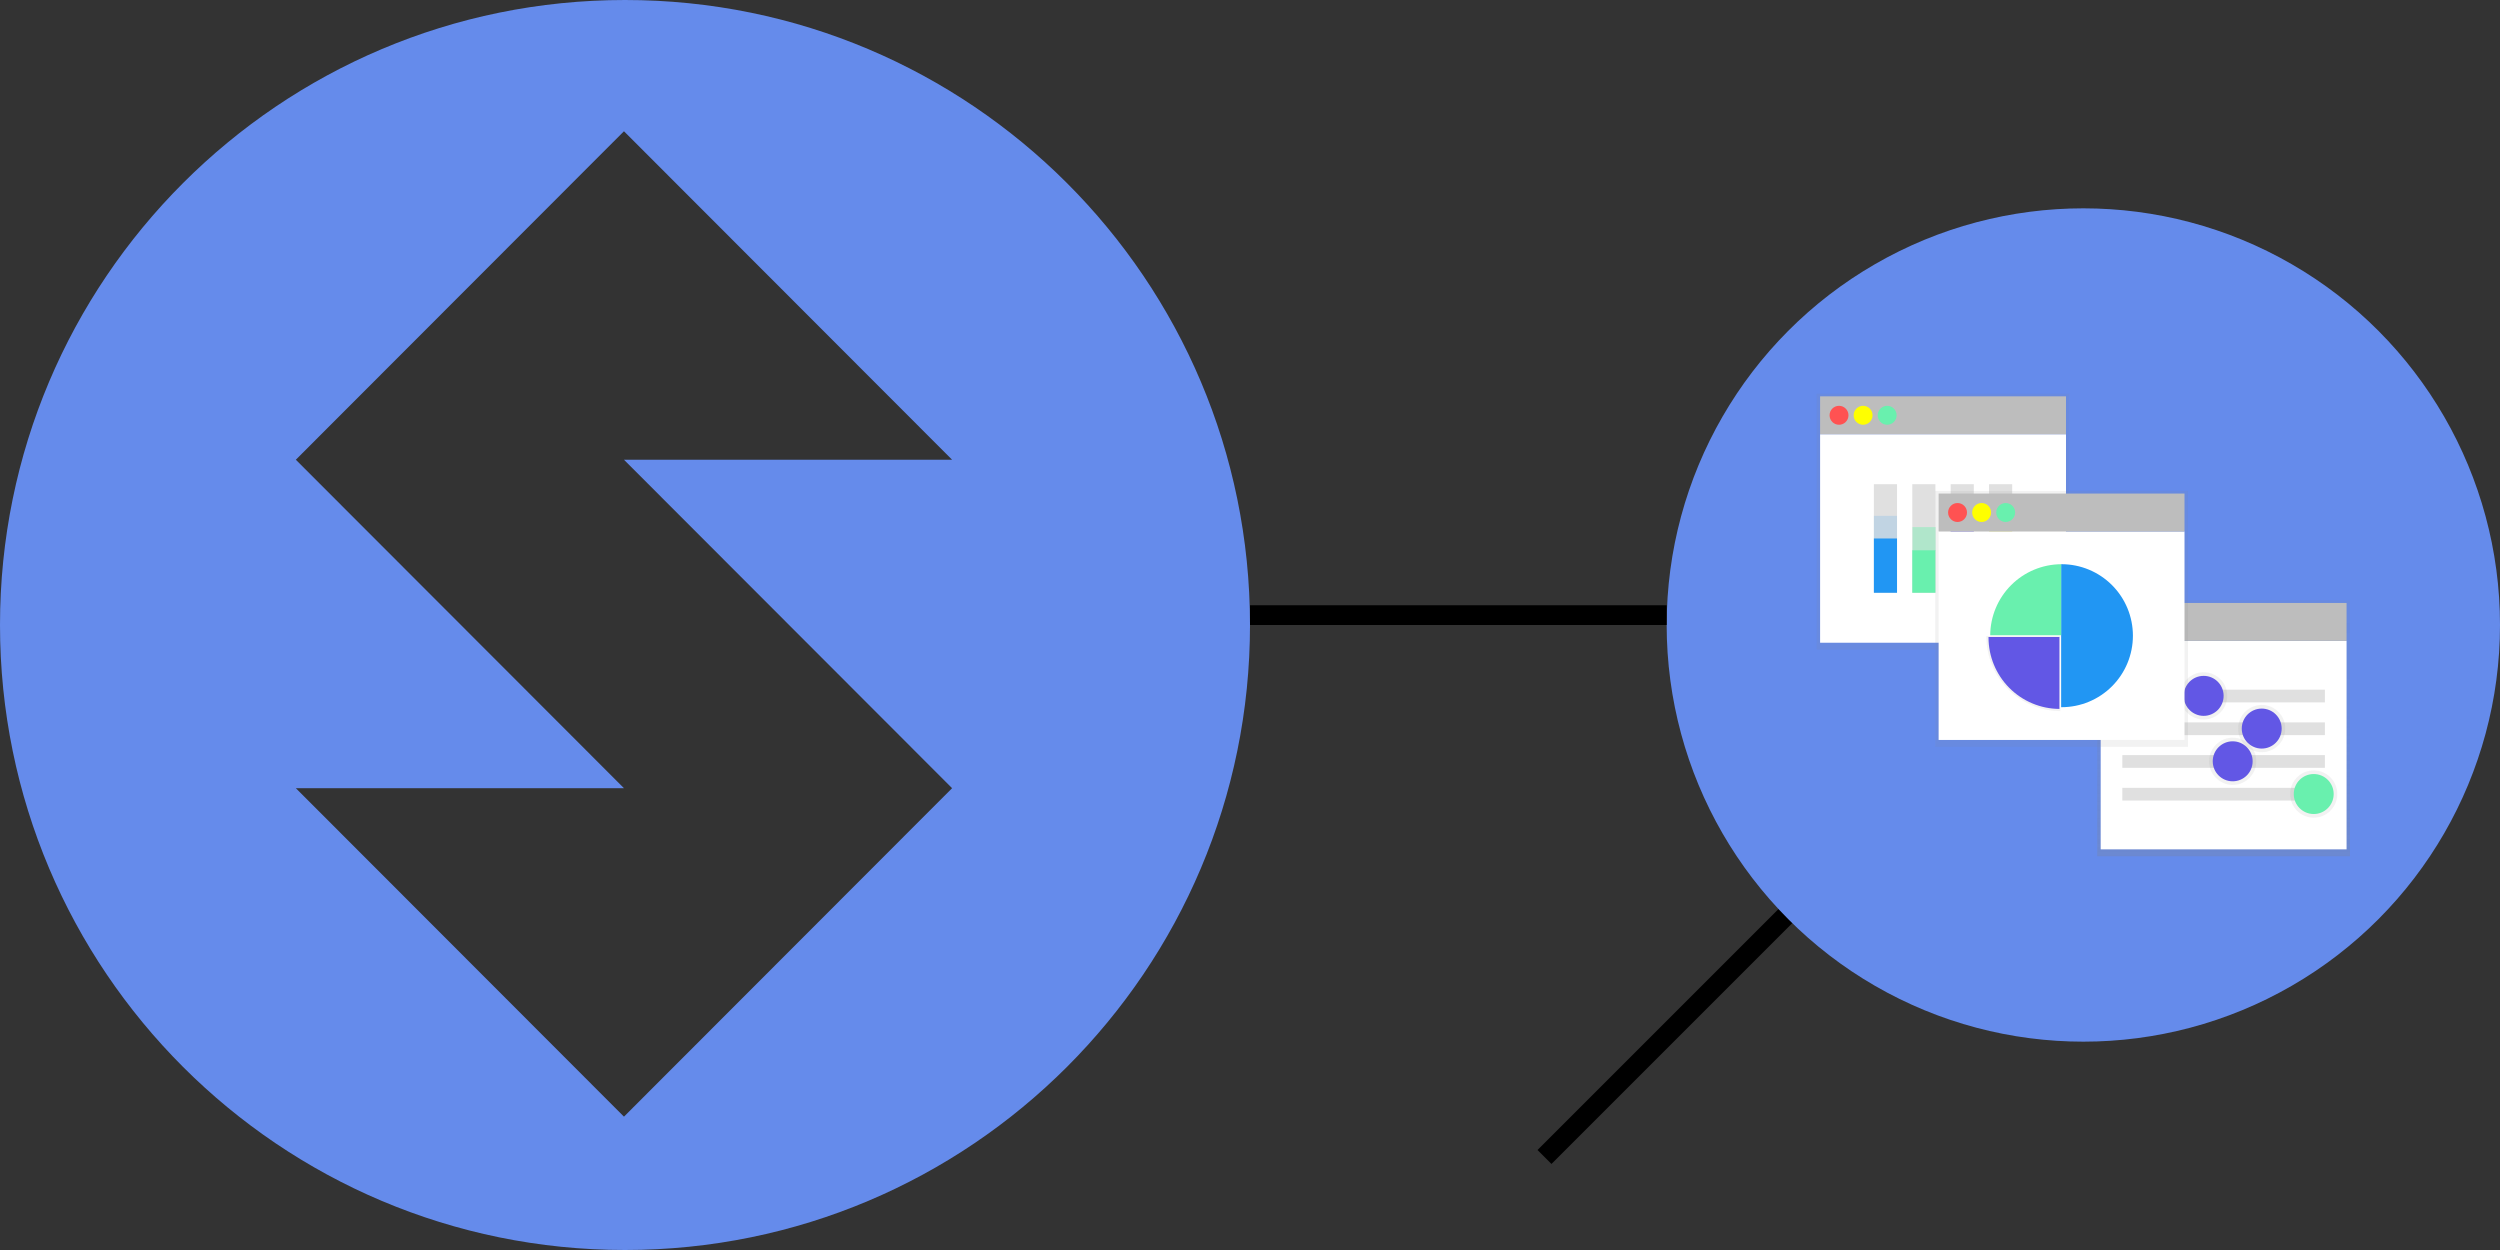 <svg width="380" height="190" viewBox="0 0 380 190" fill="none" xmlns="http://www.w3.org/2000/svg">
<rect x="0" y="0" width="380" height="190" fill="#333333" stroke="none"/>
<rect width="380" height="190" fill="black" fill-opacity="0"/>
<line x1="271.811" y1="138.811" x2="234.761" y2="175.861" stroke="black" stroke-width="3"/>
<circle cx="316.667" cy="95" r="63.333" fill="#658BEB"/>
<line x1="190" y1="93.5" x2="253.333" y2="93.5" stroke="black" stroke-width="3"/>
<path fill-rule="evenodd" clip-rule="evenodd" d="M190 95C190 147.467 147.467 190 95 190C42.533 190 0 147.467 0 95C0 42.533 42.533 0 95 0C147.467 0 190 42.533 190 95ZM144.717 119.806L94.842 69.878H144.717L94.842 19.95L44.967 69.878L94.842 119.806L44.967 119.805L94.842 169.733L144.717 119.806Z" fill="#658BEB"/>
<rect width="81.067" height="70.3" fill="black" fill-opacity="0" transform="translate(276.133 59.85)"/>
<path d="M357.2 91.257H318.781V130.15H357.2V91.257Z" fill="url(#paint0_linear)"/>
<path d="M356.678 97.412H319.304V129.102H356.678V97.412Z" fill="white"/>
<path d="M356.678 91.651H319.304V97.413H356.678V91.651Z" fill="#BDBDBD"/>
<path d="M322.179 95.971C322.973 95.971 323.616 95.326 323.616 94.531C323.616 93.735 322.973 93.09 322.179 93.09C321.385 93.09 320.741 93.735 320.741 94.531C320.741 95.326 321.385 95.971 322.179 95.971Z" fill="#FF5252"/>
<path d="M325.838 95.971C326.632 95.971 327.275 95.326 327.275 94.531C327.275 93.735 326.632 93.09 325.838 93.09C325.044 93.09 324.4 93.735 324.4 94.531C324.4 95.326 325.044 95.971 325.838 95.971Z" fill="#FFFF00"/>
<path d="M329.497 95.971C330.291 95.971 330.934 95.326 330.934 94.531C330.934 93.735 330.291 93.09 329.497 93.09C328.703 93.09 328.059 93.735 328.059 94.531C328.059 95.326 328.703 95.971 329.497 95.971Z" fill="#69F0AE"/>
<path d="M353.386 104.83H322.595V106.764H353.386V104.83Z" fill="#E0E0E0"/>
<path d="M353.386 109.803H322.595V111.738H353.386V109.803Z" fill="#E0E0E0"/>
<path d="M353.386 114.777H322.595V116.711H353.386V114.777Z" fill="#E0E0E0"/>
<path d="M353.386 119.75H322.595V121.685H353.386V119.75Z" fill="#E0E0E0"/>
<path d="M334.957 109.363C336.937 109.363 338.542 107.755 338.542 105.771C338.542 103.787 336.937 102.179 334.957 102.179C332.977 102.179 331.373 103.787 331.373 105.771C331.373 107.755 332.977 109.363 334.957 109.363Z" fill="url(#paint1_linear)"/>
<path d="M343.781 114.337C345.761 114.337 347.365 112.728 347.365 110.745C347.365 108.761 345.761 107.153 343.781 107.153C341.801 107.153 340.196 108.761 340.196 110.745C340.196 112.728 341.801 114.337 343.781 114.337Z" fill="url(#paint2_linear)"/>
<path d="M339.369 119.31C341.349 119.31 342.954 117.702 342.954 115.718C342.954 113.734 341.349 112.126 339.369 112.126C337.389 112.126 335.784 113.734 335.784 115.718C335.784 117.702 337.389 119.31 339.369 119.31Z" fill="url(#paint3_linear)"/>
<path d="M351.685 124.284C353.665 124.284 355.27 122.676 355.27 120.692C355.27 118.708 353.665 117.1 351.685 117.1C349.705 117.1 348.101 118.708 348.101 120.692C348.101 122.676 349.705 124.284 351.685 124.284Z" fill="url(#paint4_linear)"/>
<path d="M334.957 108.811C336.632 108.811 337.99 107.45 337.99 105.771C337.99 104.092 336.632 102.732 334.957 102.732C333.282 102.732 331.924 104.092 331.924 105.771C331.924 107.45 333.282 108.811 334.957 108.811Z" fill="#6257E5"/>
<path d="M343.781 113.784C345.456 113.784 346.814 112.423 346.814 110.745C346.814 109.066 345.456 107.705 343.781 107.705C342.106 107.705 340.748 109.066 340.748 110.745C340.748 112.423 342.106 113.784 343.781 113.784Z" fill="#6257E5"/>
<path d="M339.369 118.758C341.044 118.758 342.402 117.397 342.402 115.718C342.402 114.04 341.044 112.679 339.369 112.679C337.694 112.679 336.336 114.04 336.336 115.718C336.336 117.397 337.694 118.758 339.369 118.758Z" fill="#6257E5"/>
<path d="M351.685 123.731C353.36 123.731 354.718 122.371 354.718 120.692C354.718 119.013 353.36 117.653 351.685 117.653C350.01 117.653 348.652 119.013 348.652 120.692C348.652 122.371 350.01 123.731 351.685 123.731Z" fill="#69F0AE"/>
<path d="M314.553 59.85H276.133V98.743H314.553V59.85Z" fill="url(#paint5_linear)"/>
<path d="M314.031 66.004H276.656V97.695H314.031V66.004Z" fill="white"/>
<path d="M314.031 60.243H276.656V66.005H314.031V60.243Z" fill="#BDBDBD"/>
<path d="M279.531 64.564C280.325 64.564 280.969 63.919 280.969 63.123C280.969 62.328 280.325 61.683 279.531 61.683C278.737 61.683 278.094 62.328 278.094 63.123C278.094 63.919 278.737 64.564 279.531 64.564Z" fill="#FF5252"/>
<path d="M283.19 64.564C283.984 64.564 284.628 63.919 284.628 63.123C284.628 62.328 283.984 61.683 283.19 61.683C282.397 61.683 281.753 62.328 281.753 63.123C281.753 63.919 282.397 64.564 283.19 64.564Z" fill="#FFFF00"/>
<path d="M286.849 64.564C287.643 64.564 288.287 63.919 288.287 63.123C288.287 62.328 287.643 61.683 286.849 61.683C286.055 61.683 285.412 62.328 285.412 63.123C285.412 63.919 286.055 64.564 286.849 64.564Z" fill="#69F0AE"/>
<path d="M288.348 73.6H284.831V90.1H288.348V73.6Z" fill="#E0E0E0"/>
<path d="M294.183 73.6H290.667V90.1H294.183V73.6Z" fill="#E0E0E0"/>
<path d="M300.018 73.6H296.501V90.1H300.018V73.6Z" fill="#E0E0E0"/>
<path d="M305.852 73.6H302.336V90.1H305.852V73.6Z" fill="#E0E0E0"/>
<path d="M288.348 81.85H284.831V90.1H288.348V81.85Z" fill="#2196F3"/>
<g opacity="0.4">
<rect width="3.517" height="3.604" fill="black" fill-opacity="0" transform="translate(284.831 78.405)"/>
<path opacity="0.4" d="M288.348 78.405H284.831V82.009H288.348V78.405Z" fill="#2196F3"/>
</g>
<path opacity="0.4" d="M294.215 80.113H290.699V83.717H294.215V80.113Z" fill="#69F0AE"/>
<path opacity="0.4" d="M305.854 80.302H302.338V83.906H305.854V80.302Z" fill="#FFFF00"/>
<path d="M294.183 83.64H290.667V90.099H294.183V83.64Z" fill="#69F0AE"/>
<path d="M300.018 80.648H296.501V90.1H300.018V80.648Z" fill="#6257E5"/>
<path opacity="0.4" d="M300.018 77.365H296.501V80.648H300.018V77.365Z" fill="#6257E5"/>
<path d="M305.852 83.932H302.336V90.1H305.852V83.932Z" fill="#FFFF00"/>
<path d="M332.568 74.628H294.148V113.521H332.568V74.628Z" fill="url(#paint6_linear)"/>
<path d="M332.045 80.782H294.671V112.473H332.045V80.782Z" fill="white"/>
<path d="M332.045 75.02H294.671V80.782H332.045V75.02Z" fill="#BDBDBD"/>
<path d="M297.546 79.342C298.34 79.342 298.984 78.697 298.984 77.901C298.984 77.106 298.34 76.461 297.546 76.461C296.752 76.461 296.109 77.106 296.109 77.901C296.109 78.697 296.752 79.342 297.546 79.342Z" fill="#FF5252"/>
<path d="M301.205 79.342C301.999 79.342 302.643 78.697 302.643 77.901C302.643 77.106 301.999 76.461 301.205 76.461C300.411 76.461 299.768 77.106 299.768 77.901C299.768 78.697 300.411 79.342 301.205 79.342Z" fill="#FFFF00"/>
<path d="M304.864 79.342C305.658 79.342 306.302 78.697 306.302 77.901C306.302 77.106 305.658 76.461 304.864 76.461C304.07 76.461 303.427 77.106 303.427 77.901C303.427 78.697 304.07 79.342 304.864 79.342Z" fill="#69F0AE"/>
<path d="M313.358 85.758H313.292V107.494H313.358C316.234 107.494 318.993 106.349 321.027 104.311C323.061 102.273 324.203 99.509 324.203 96.626C324.203 93.744 323.061 90.979 321.027 88.941C318.993 86.903 316.234 85.758 313.358 85.758Z" fill="#2196F3"/>
<path d="M313.293 85.76C310.438 85.777 307.706 86.921 305.688 88.944C303.67 90.966 302.529 93.705 302.512 96.565H313.293V85.76Z" fill="#69F0AE"/>
<path d="M301.925 96.678C301.925 96.701 301.925 96.723 301.925 96.746C301.925 99.742 303.108 102.616 305.216 104.741C307.323 106.865 310.184 108.068 313.174 108.086V96.678H301.925Z" fill="url(#paint7_linear)"/>
<path d="M302.252 96.823C302.252 96.845 302.252 96.866 302.252 96.888C302.252 99.76 303.386 102.514 305.406 104.551C307.426 106.587 310.168 107.74 313.033 107.757V96.823H302.252Z" fill="#6257E5"/>
<defs>
<linearGradient id="paint0_linear" x1="337.99" y1="130.15" x2="337.99" y2="91.257" gradientUnits="userSpaceOnUse">
<stop stop-color="#808080" stop-opacity="0.25"/>
<stop offset="0.54" stop-color="#808080" stop-opacity="0.12"/>
<stop offset="1" stop-color="#808080" stop-opacity="0.1"/>
</linearGradient>
<linearGradient id="paint1_linear" x1="4919.64" y1="3964.2" x2="4919.64" y2="3403.84" gradientUnits="userSpaceOnUse">
<stop stop-color="#808080" stop-opacity="0.25"/>
<stop offset="0.54" stop-color="#808080" stop-opacity="0.12"/>
<stop offset="1" stop-color="#808080" stop-opacity="0.1"/>
</linearGradient>
<linearGradient id="paint2_linear" x1="5616.7" y1="4357.12" x2="5616.7" y2="3796.76" gradientUnits="userSpaceOnUse">
<stop stop-color="#808080" stop-opacity="0.25"/>
<stop offset="0.54" stop-color="#808080" stop-opacity="0.12"/>
<stop offset="1" stop-color="#808080" stop-opacity="0.1"/>
</linearGradient>
<linearGradient id="paint3_linear" x1="5268.17" y1="4750.03" x2="5268.17" y2="4189.67" gradientUnits="userSpaceOnUse">
<stop stop-color="#808080" stop-opacity="0.25"/>
<stop offset="0.54" stop-color="#808080" stop-opacity="0.12"/>
<stop offset="1" stop-color="#808080" stop-opacity="0.1"/>
</linearGradient>
<linearGradient id="paint4_linear" x1="6241.15" y1="5142.94" x2="6241.15" y2="4582.59" gradientUnits="userSpaceOnUse">
<stop stop-color="#808080" stop-opacity="0.25"/>
<stop offset="0.54" stop-color="#808080" stop-opacity="0.12"/>
<stop offset="1" stop-color="#808080" stop-opacity="0.1"/>
</linearGradient>
<linearGradient id="paint5_linear" x1="8305.78" y1="16483" x2="8305.78" y2="59.85" gradientUnits="userSpaceOnUse">
<stop stop-color="#808080" stop-opacity="0.25"/>
<stop offset="0.54" stop-color="#808080" stop-opacity="0.12"/>
<stop offset="1" stop-color="#808080" stop-opacity="0.1"/>
</linearGradient>
<linearGradient id="paint6_linear" x1="15854" y1="22737.8" x2="15854" y2="6314.95" gradientUnits="userSpaceOnUse">
<stop stop-color="#808080" stop-opacity="0.25"/>
<stop offset="0.54" stop-color="#808080" stop-opacity="0.12"/>
<stop offset="1" stop-color="#808080" stop-opacity="0.1"/>
</linearGradient>
<linearGradient id="paint7_linear" x1="5935.5" y1="6851.77" x2="5935.5" y2="5438.55" gradientUnits="userSpaceOnUse">
<stop stop-color="#808080" stop-opacity="0.25"/>
<stop offset="0.54" stop-color="#808080" stop-opacity="0.12"/>
<stop offset="1" stop-color="#808080" stop-opacity="0.1"/>
</linearGradient>
</defs>
</svg>
